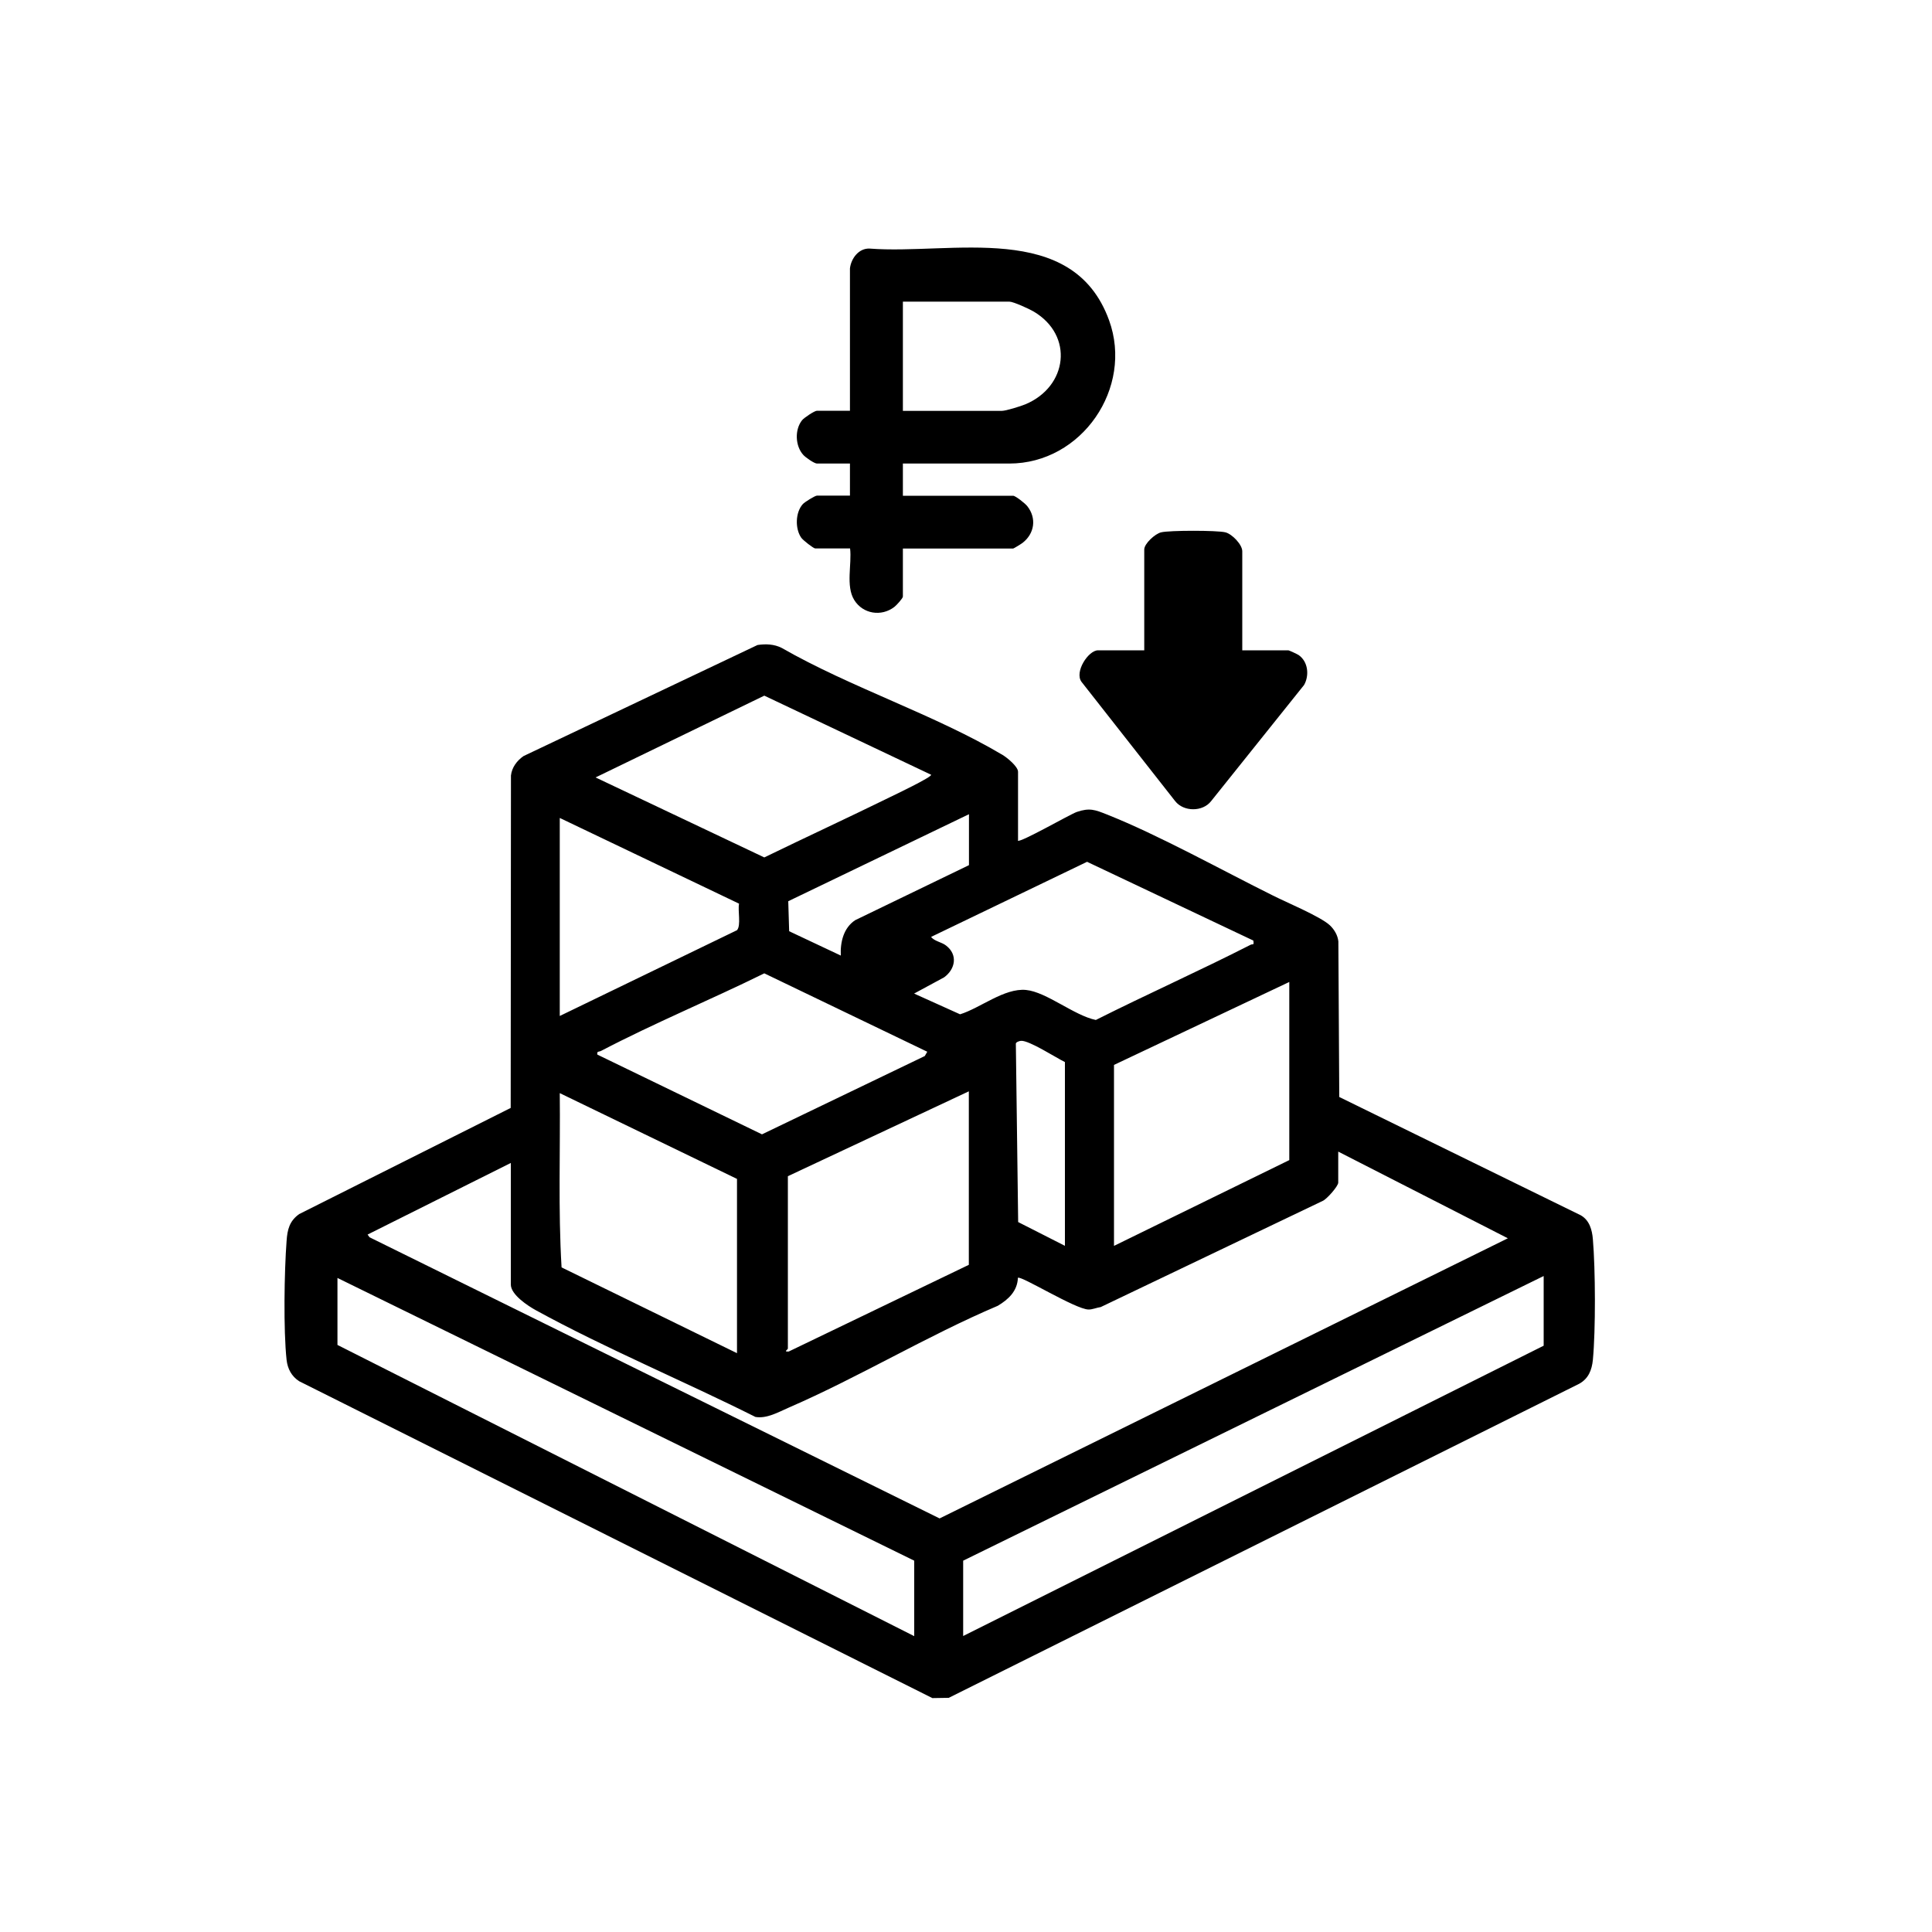 <?xml version="1.0" encoding="UTF-8"?>
<svg id="_Слой_1" data-name="Слой 1" xmlns="http://www.w3.org/2000/svg" viewBox="0 0 150 150">
  <path d="M79.02,65.27c.17.19,4.04-2.04,4.58-2.23,1-.34,1.42-.17,2.35.2,4.01,1.59,8.91,4.32,12.88,6.29,1.03.52,3.71,1.64,4.42,2.31.34.32.61.77.66,1.25l.07,12.08,18.76,9.19c.67.39.87,1.13.93,1.85.2,2.34.22,7.06,0,9.37-.08.79-.34,1.46-1.07,1.86l-48.94,24.38-1.27.02-49.16-24.6c-.59-.38-.9-.96-.98-1.66-.25-2.29-.18-6.87,0-9.23.06-.88.22-1.55.98-2.09l16.42-8.24.02-25.81c.07-.63.47-1.16.98-1.51l18.16-8.62c.64-.1,1.31-.07,1.89.23,5.35,3.07,11.91,5.19,17.15,8.31.35.21,1.19.9,1.19,1.3v5.34ZM72.29,60.15l-12.95-6.14-13.1,6.35,13.1,6.21c3.25-1.58,6.54-3.1,9.78-4.69.27-.13,3.29-1.57,3.17-1.73ZM75.22,63.22l-14.02,6.75.07,2.33,4.01,1.89c-.05-1.04.21-2.15,1.12-2.75l8.83-4.27v-3.95ZM43.46,63.51v15.37l13.76-6.66c.33-.37.05-1.52.16-2.06l-13.91-6.65ZM97.32,73.03l-12.92-6.12-12.11,5.83c.25.34.82.4,1.16.67.93.71.73,1.83-.15,2.47l-2.33,1.26,3.57,1.61c1.58-.49,3.43-2.05,5.12-1.89,1.58.15,3.75,1.99,5.42,2.33,3.98-2,8.06-3.82,12.02-5.84.15-.08.28.08.21-.3ZM72,81.66l-12.66-6.09c-4.18,2.06-8.54,3.86-12.67,6.02-.17.09-.35,0-.29.29l12.78,6.19,12.64-6.08.19-.33ZM100.1,76.24l-13.61,6.44v14.05l13.61-6.66v-13.83ZM82.68,96.73v-14.27c-.69-.34-2.78-1.69-3.4-1.65-.11,0-.39.09-.41.21l.18,13.86,3.64,1.85ZM75.22,84.73l-14.05,6.59v13.39c0,.06-.38.26.07.22l13.98-6.73v-13.46ZM57.22,105.07v-13.54l-13.76-6.66c.05,4.51-.13,9.04.14,13.53l13.62,6.66ZM103.9,89.41v2.41c0,.27-.88,1.28-1.21,1.42l-17.23,8.24c-.3.04-.66.2-.95.19-1-.01-5.26-2.66-5.48-2.46-.04,1.03-.74,1.68-1.56,2.17-5.49,2.33-10.79,5.55-16.24,7.91-.8.35-1.7.87-2.58.72-5.56-2.79-11.6-5.3-17.04-8.28-.62-.34-1.95-1.21-1.95-2v-9.44l-11.12,5.56.15.21,44.26,21.83,44.12-21.75-13.17-6.73ZM119.85,99.07l-45.07,22.1v5.85l45.07-22.54v-5.41ZM70.98,121.17l-44.78-21.95v5.2l44.78,22.61v-5.85Z"/>
  <path d="M70.1,36v2.49h8.56c.18,0,.94.6,1.1.81.74.94.56,2.13-.37,2.85-.1.08-.69.44-.73.44h-8.56v3.73c0,.13-.51.69-.66.8-1.01.78-2.45.55-3.12-.54s-.17-2.79-.32-4h-2.71c-.13,0-.95-.64-1.08-.83-.49-.7-.46-1.97.12-2.61.14-.16.95-.66,1.1-.66h2.56v-2.49h-2.56c-.21,0-.9-.48-1.07-.68-.62-.69-.67-1.95-.09-2.68.16-.2.97-.74,1.16-.74h2.56v-11.05c.09-.78.69-1.58,1.53-1.54,6.35.49,15.76-2.23,18.59,5.57,1.9,5.24-2.11,11.12-7.75,11.12h-8.27ZM70.1,31.9h7.68c.32,0,1.47-.36,1.83-.51,3.28-1.37,3.79-5.35.63-7.21-.34-.2-1.56-.76-1.87-.76h-8.27v8.49Z"/>
  <path d="M96.44,50.49h3.59c.05,0,.7.3.8.37.73.51.84,1.57.42,2.32l-7.22,9.02c-.65.84-2.13.84-2.79,0l-7.27-9.26c-.57-.77.53-2.45,1.28-2.45h3.59v-7.83c0-.45.84-1.22,1.31-1.33.66-.16,4.35-.16,4.99,0,.52.13,1.31.95,1.31,1.47v7.68Z"/>
</svg>